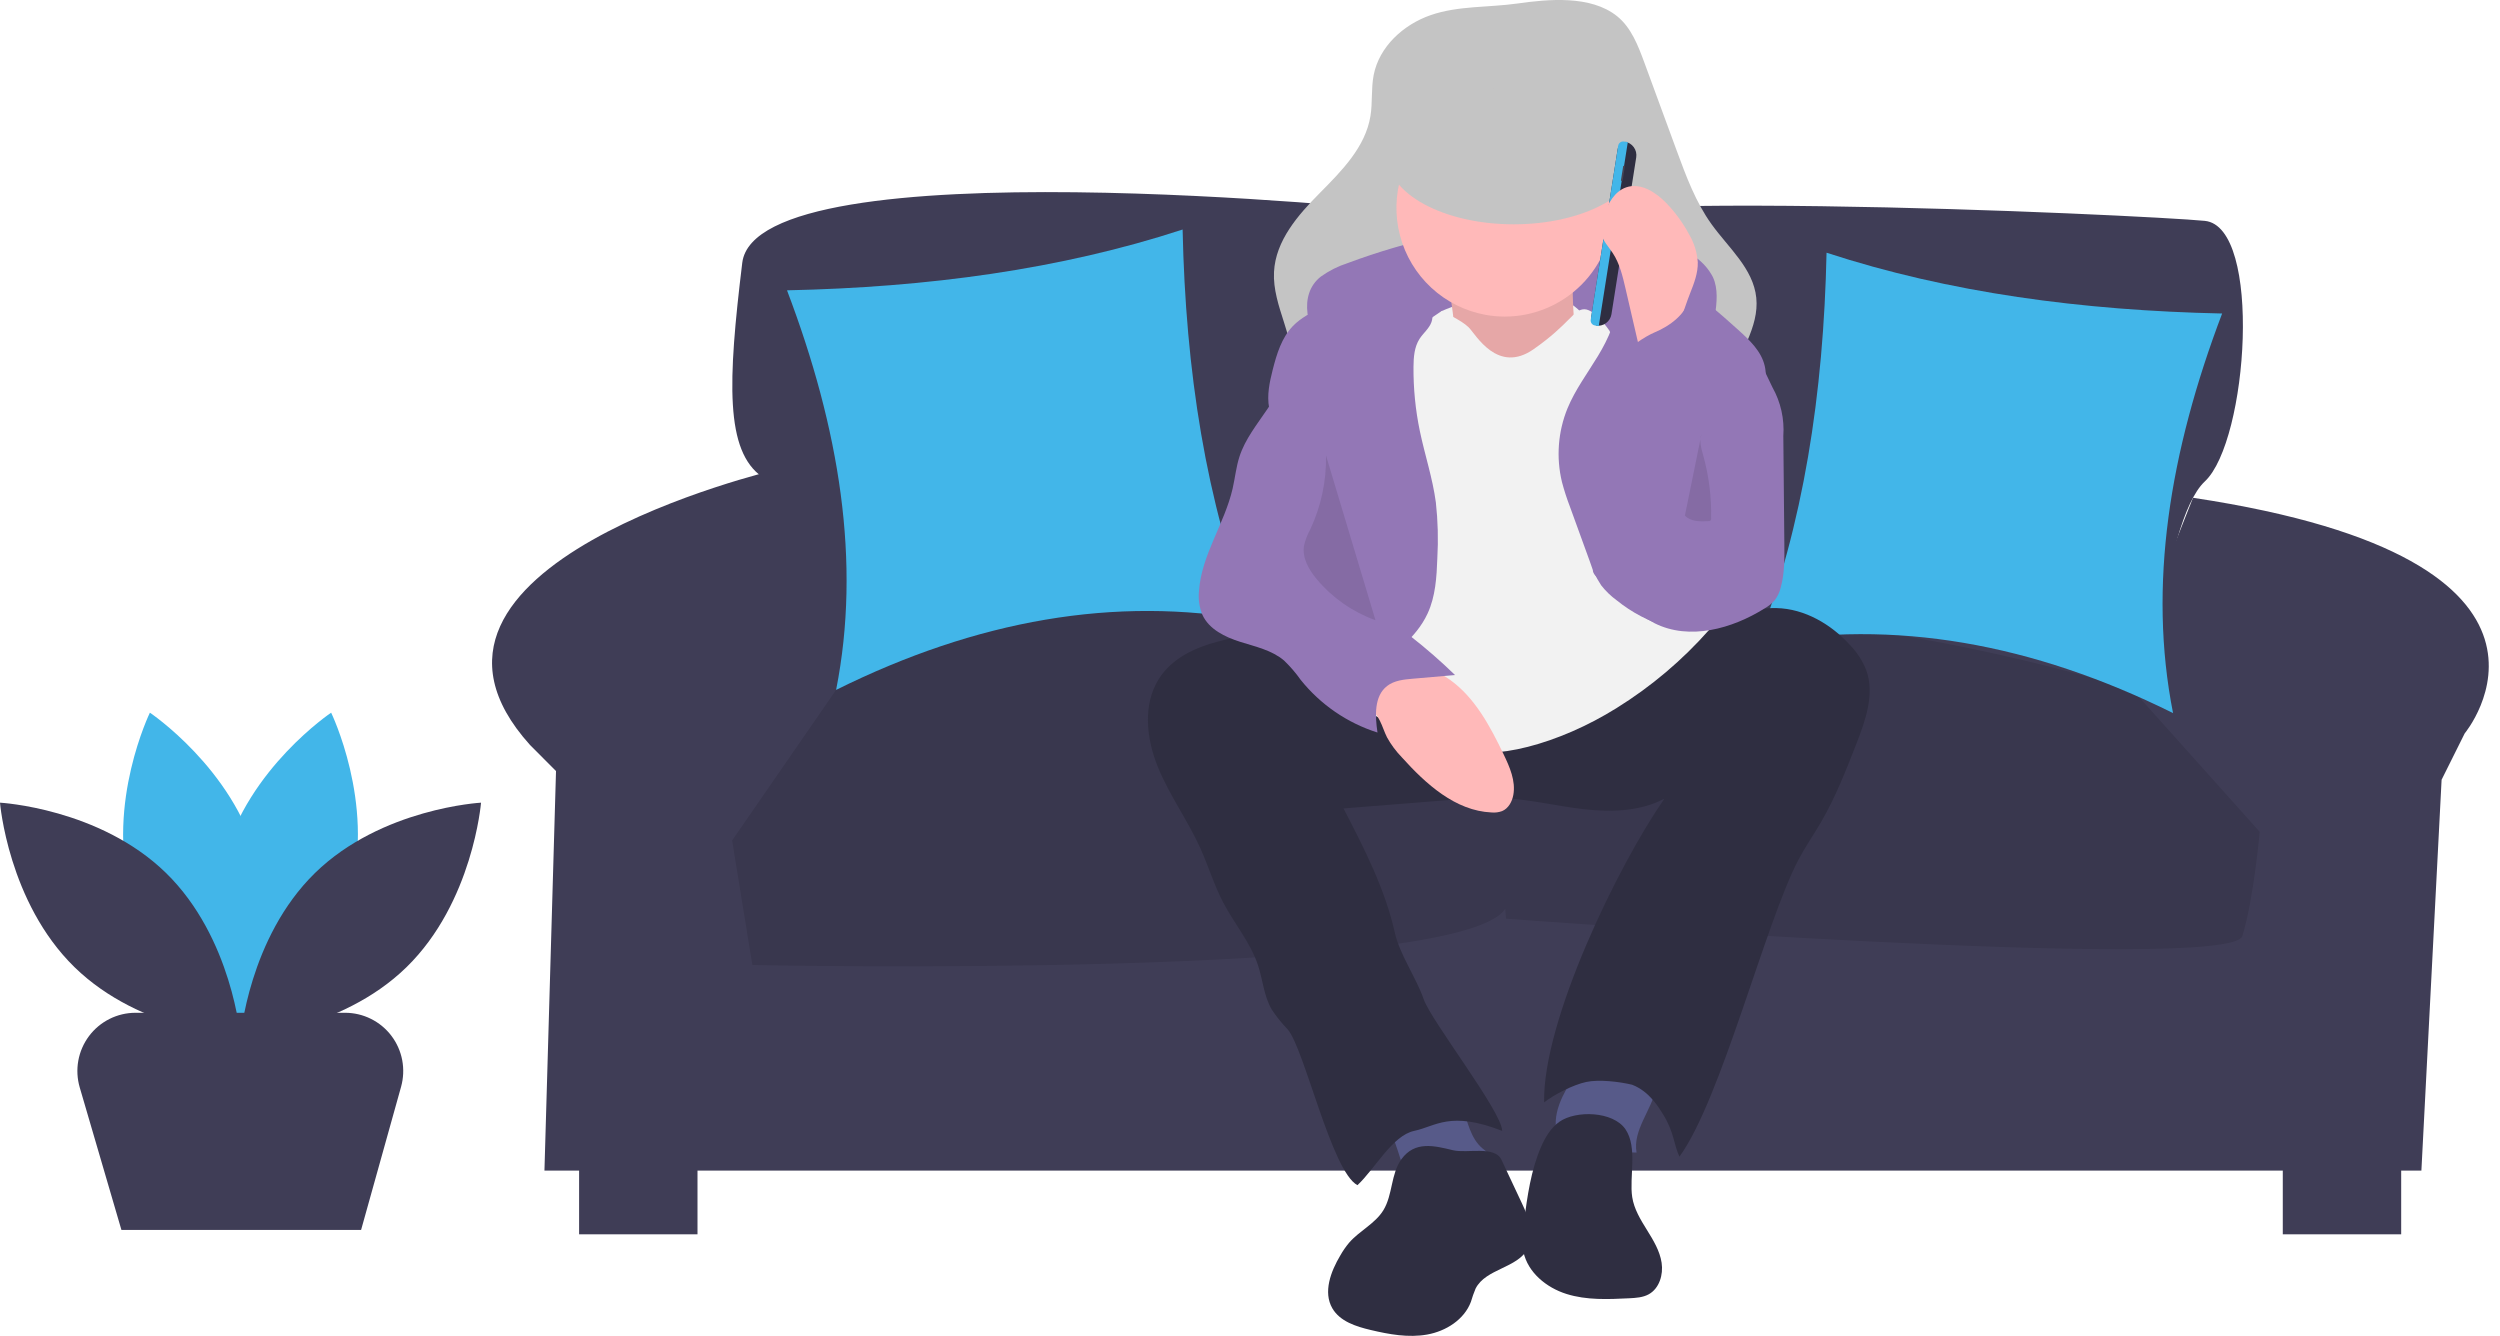 <svg width="131" height="70" viewBox="0 0 131 70" fill="none" xmlns="http://www.w3.org/2000/svg">
<path d="M125.822 59.975H119.618V64.678H125.822V59.975Z" fill="#3F3D56"/>
<path d="M105.521 57.577C105.521 57.577 106.33 47.473 119.683 46.322L105.521 57.577Z" fill="#F2F2F2"/>
<path d="M101.417 55.317C101.417 55.317 104.344 45.615 92.332 39.654L101.417 55.317Z" fill="#F2F2F2"/>
<path d="M18.372 46.756C17.104 51.457 12.759 54.368 12.759 54.368C12.759 54.368 10.472 49.658 11.74 44.957C13.008 40.255 17.352 37.344 17.352 37.344C17.352 37.344 19.64 42.054 18.372 46.756Z" fill="#42B6E9"/>
<path d="M6.834 46.756C8.102 51.457 12.447 54.368 12.447 54.368C12.447 54.368 14.734 49.658 13.466 44.957C12.198 40.255 7.854 37.344 7.854 37.344C7.854 37.344 5.566 42.054 6.834 46.756Z" fill="#42B6E9"/>
<path d="M8.698 45.743C12.178 49.141 12.603 54.363 12.603 54.363C12.603 54.363 7.386 54.077 3.905 50.68C0.425 47.283 0 42.06 0 42.06C0 42.06 5.218 42.346 8.698 45.743Z" fill="#3F3D56"/>
<path d="M16.508 45.743C13.028 49.141 12.603 54.363 12.603 54.363C12.603 54.363 17.82 54.077 21.301 50.68C24.781 47.283 25.206 42.06 25.206 42.06C25.206 42.06 19.989 42.346 16.508 45.743Z" fill="#3F3D56"/>
<path d="M78.235 12.256C78.235 12.256 76.722 10.739 73.241 11.042C73.241 11.042 39.651 7.552 38.894 13.773C38.138 19.994 37.986 23.635 39.953 25C39.953 25 46.384 30.842 43.055 36.001L41.239 39.035L112.506 38.428C112.506 38.428 113.263 27.352 115.532 25.228C117.802 23.104 118.559 11.877 115.532 11.573C112.506 11.27 77.402 9.601 78.235 12.256Z" fill="#3F3D56"/>
<path d="M74.958 0.796C73.546 1.287 72.267 2.437 71.978 3.945C71.844 4.643 71.926 5.37 71.813 6.072C71.552 7.702 70.311 8.947 69.167 10.103C68.023 11.259 66.841 12.602 66.758 14.252C66.666 16.058 67.937 17.75 67.717 19.545C67.462 21.63 65.326 22.98 64.798 25.01C64.446 26.366 64.878 27.826 65.588 29.022C66.942 31.303 69.257 32.851 71.722 33.681C74.187 34.511 76.813 34.685 79.406 34.713C82.563 34.747 85.991 34.468 88.363 32.319C89.718 31.081 90.569 29.36 90.746 27.502C90.971 25.013 89.963 22.441 90.658 20.046C91.096 18.539 92.192 17.162 92.029 15.598C91.869 14.069 90.573 12.985 89.685 11.749C88.855 10.595 88.352 9.233 87.858 7.89L86.17 3.295C85.838 2.391 85.474 1.441 84.734 0.848C83.349 -0.262 81.123 -0.044 79.504 0.185C78.001 0.398 76.402 0.293 74.958 0.796Z" fill="#C4C4C4"/>
<path d="M40.634 24.623C40.634 24.623 19.3 29.63 27.773 39.037L29.135 40.403L28.529 61.34H126.881L127.94 40.858L129.15 38.43C129.15 38.43 136.688 29.365 114.914 26.084L110.993 36.002L44.72 35.547C44.72 35.547 44.266 24.32 40.634 24.623Z" fill="#3F3D56"/>
<path d="M36.549 59.975H30.345V64.678H36.549V59.975Z" fill="#3F3D56"/>
<path d="M77.084 36.078C77.084 36.078 62.271 25.534 43.812 36.154L38.364 44.044L39.424 50.568C39.424 50.568 77.705 51.175 78.159 47.078C78.613 42.982 77.084 36.078 77.084 36.078Z" fill="#3F3D56"/>
<path d="M111.75 36.152C111.75 36.152 85.762 27.807 77.951 36.152L78.915 48.138C78.915 48.138 116.894 51.021 117.499 49.049C118.105 47.076 118.407 43.587 118.407 43.587L111.75 36.152Z" fill="#3F3D56"/>
<path opacity="0.1" d="M111.75 36.152C111.75 36.152 85.762 27.807 77.951 36.152L77.972 36.419C77.947 36.295 77.932 36.228 77.932 36.228C77.932 36.228 62.271 25.531 43.812 36.152L38.364 44.041L39.424 50.566C39.424 50.566 76.492 51.356 78.874 47.618L78.915 48.138C78.915 48.138 116.894 51.021 117.499 49.048C118.105 47.076 118.407 43.586 118.407 43.586L111.75 36.152Z" fill="black"/>
<path d="M41.239 15.213C48.594 15.057 55.565 14.121 61.969 12.027C62.125 19.413 63.184 26.321 65.6 32.51C58.441 31.206 51.175 32.496 43.812 36.151C45.134 29.475 43.991 22.456 41.239 15.213Z" fill="#42B6E9"/>
<path d="M116.44 16.428C109.086 16.271 102.115 15.336 95.711 13.242C95.555 20.628 94.496 27.536 92.08 33.725C99.239 32.42 106.505 33.711 113.868 37.366C112.546 30.689 113.689 23.671 116.44 16.428Z" fill="#42B6E9"/>
<path d="M69.213 14.492C69.641 14.187 70.114 13.949 70.614 13.788C73.788 12.604 77.113 11.878 80.49 11.632C83.426 11.423 86.609 11.671 88.903 13.522C89.259 13.784 89.551 14.125 89.756 14.519C90.044 15.143 89.957 15.869 89.864 16.551C89.843 16.815 89.776 17.074 89.667 17.316C89.359 17.905 88.599 18.111 87.939 18.041C87.279 17.97 86.659 17.69 86.008 17.56C85.605 17.49 85.198 17.448 84.789 17.436L80.706 17.214C78.167 17.076 75.595 16.941 73.104 17.454C72.337 17.593 71.597 17.849 70.908 18.213C70.339 18.534 69.956 18.993 69.428 18.402C68.501 17.362 67.987 15.452 69.213 14.492Z" fill="#9377B6"/>
<path d="M75.54 16.301C75.54 16.301 81.031 13.833 83.115 16.681C85.198 19.529 81.978 18.39 81.978 18.39L78.38 19.529L74.403 18.77L75.54 16.301Z" fill="#F2F2F2"/>
<path d="M75.823 14.498C75.823 14.498 76.581 18.106 76.013 19.055C75.445 20.005 79.232 21.334 79.232 21.334L82.83 19.815C82.83 19.815 81.883 13.928 82.83 12.789L75.823 14.498Z" fill="#FFB9B9"/>
<path opacity="0.1" d="M75.823 14.498C75.823 14.498 76.581 18.106 76.013 19.055C75.445 20.005 79.232 21.334 79.232 21.334L82.83 19.815C82.83 19.815 81.883 13.928 82.83 12.789L75.823 14.498Z" fill="black"/>
<path d="M72.275 57.879C72.817 58.92 73.168 60.049 73.526 61.167C73.532 61.205 73.545 61.24 73.565 61.272C73.585 61.304 73.612 61.331 73.643 61.352C73.674 61.373 73.709 61.387 73.746 61.393C73.784 61.4 73.822 61.398 73.858 61.388L77.226 61.385C77.642 61.384 78.2 61.25 78.195 60.834C78.192 60.541 77.894 60.358 77.672 60.168C77.055 59.64 76.894 58.77 76.639 57.999C76.143 56.513 75.186 55.225 73.909 54.322C73.736 54.186 73.537 54.088 73.325 54.032C73.112 54.002 72.894 54.013 72.685 54.067C72.094 54.187 69.886 54.596 70.303 55.459C70.482 55.83 71.148 56.217 71.427 56.563C71.752 56.973 72.036 57.413 72.275 57.879Z" fill="#575A89"/>
<path d="M83.988 53.962C83.87 54.212 83.737 54.456 83.592 54.691C83.104 55.498 82.528 56.251 82.074 57.078C81.791 57.593 81.552 58.151 81.521 58.739C81.489 59.326 81.696 59.952 82.163 60.308C82.653 60.68 83.323 60.697 83.931 60.611C84.538 60.524 85.142 60.349 85.755 60.395C85.548 59.224 86.533 58.194 86.779 57.03C86.849 56.704 86.859 56.365 86.952 56.044C87.052 55.751 87.179 55.468 87.333 55.199C87.823 54.241 88.17 53.216 88.362 52.156C88.385 52.028 85.367 52.007 85.084 52.068C84.201 52.26 84.33 53.227 83.988 53.962Z" fill="#575A89"/>
<path d="M60.731 35.564C59.87 36.915 60.068 38.707 60.673 40.192C61.278 41.677 62.241 42.989 62.9 44.451C63.32 45.383 63.615 46.371 64.088 47.277C64.674 48.399 65.529 49.388 65.923 50.591C66.173 51.358 66.231 52.199 66.637 52.896C66.882 53.269 67.162 53.617 67.473 53.937C68.347 54.941 69.778 61.392 71.13 62.103C72.048 61.25 72.963 59.498 74.104 59.258C75.245 59.018 75.975 58.191 78.713 59.258C78.713 58.262 74.984 53.484 74.6 52.357C74.229 51.268 73.343 50.012 73.093 48.888C72.58 46.584 71.485 44.458 70.4 42.362L75.975 41.918C76.885 41.827 77.799 41.793 78.713 41.816C80.152 41.884 81.562 42.238 82.993 42.402C84.424 42.565 85.938 42.522 87.214 41.851C84.775 45.36 80.832 53.488 80.912 57.764C81.457 57.34 82.436 56.844 83.11 56.697C83.784 56.55 84.85 56.68 85.521 56.839C86.443 57.195 86.93 58.048 87.152 58.404C87.729 59.329 87.704 59.986 88.003 60.609C90.188 57.616 92.51 48.324 94.242 45.046C94.597 44.372 95.034 43.744 95.418 43.086C96.178 41.783 96.729 40.372 97.277 38.967C97.761 37.725 98.249 36.343 97.784 35.094C97.591 34.62 97.311 34.187 96.957 33.818C95.958 32.713 94.568 31.896 93.081 31.863C90.8 31.81 88.915 33.506 86.913 34.606C84.556 35.901 81.806 36.416 79.124 36.225C76.375 36.03 73.75 35.128 71.13 34.333C69.82 33.917 68.488 33.573 67.141 33.301C66.018 33.09 64.948 33.324 63.841 33.612C62.636 33.926 61.425 34.475 60.731 35.564Z" fill="#2F2E41"/>
<path d="M84.535 10.892C84.534 12.403 83.935 13.851 82.87 14.919C81.804 15.987 80.36 16.588 78.854 16.589C78.515 16.589 78.177 16.559 77.844 16.498C76.781 16.305 75.795 15.813 75.001 15.078C74.207 14.343 73.638 13.396 73.362 12.349C73.085 11.302 73.113 10.197 73.44 9.165C73.768 8.132 74.382 7.215 75.211 6.52C76.04 5.826 77.05 5.383 78.121 5.243C79.193 5.103 80.281 5.273 81.26 5.732C82.239 6.19 83.067 6.92 83.647 7.834C84.227 8.748 84.535 9.809 84.535 10.892Z" fill="#FFB9B9"/>
<path d="M75.539 16.3C75.539 16.3 76.581 16.775 76.96 17.154C77.338 17.534 78.475 19.623 80.368 18.294C82.262 16.965 82.452 16.205 83.02 16.205C83.588 16.205 84.345 17.344 84.345 17.344L89.553 33.011C88.15 34.599 86.523 35.974 84.724 37.093C81.694 38.992 78.096 39.941 76.392 39.182C74.687 38.422 71.468 37.853 70.9 36.334C70.332 34.814 69.385 30.257 69.385 30.257L72.036 18.674L75.539 16.3Z" fill="#F2F2F2"/>
<path d="M74.808 32.144C75.221 31.25 75.281 30.237 75.316 29.253C75.372 28.277 75.346 27.299 75.239 26.328C75.071 25.058 74.659 23.834 74.398 22.579C74.17 21.479 74.059 20.358 74.067 19.234C74.071 18.721 74.108 18.181 74.387 17.752C74.581 17.452 74.885 17.219 75.007 16.883C75.245 16.223 74.656 15.533 74.011 15.261C73.244 14.938 72.367 14.96 71.56 15.163C70.753 15.365 70 15.738 69.254 16.108C68.715 16.376 68.165 16.652 67.747 17.085C67.159 17.695 66.901 18.545 66.692 19.367C66.525 20.024 66.377 20.711 66.504 21.377C66.71 22.46 67.591 23.275 68.06 24.272C68.605 25.429 68.568 26.779 68.351 28.04C68.135 29.302 67.75 30.535 67.631 31.81C67.513 33.085 67.695 34.455 68.491 35.456C68.816 35.863 69.696 36.83 70.29 36.72C70.757 36.634 71.434 35.604 71.81 35.277C72.896 34.334 74.185 33.495 74.808 32.144Z" fill="#9377B6"/>
<path d="M84.73 15.68C84.747 16.739 84.281 17.746 83.734 18.652C83.186 19.558 82.543 20.414 82.139 21.393C81.638 22.619 81.536 23.972 81.847 25.259C81.963 25.697 82.102 26.129 82.265 26.552L83.302 29.406C83.442 29.855 83.644 30.281 83.904 30.673C84.138 30.973 84.414 31.238 84.722 31.462C85.51 32.1 86.417 32.574 87.39 32.857C88.366 33.116 89.434 33.1 90.356 32.688C90.456 28.819 91.076 24.981 92.199 21.279C92.407 20.595 92.633 19.875 92.473 19.179C92.294 18.399 91.669 17.814 91.076 17.279C89.26 15.644 87.262 13.926 84.832 13.706C83.425 13.578 84.718 14.915 84.73 15.68Z" fill="#9377B6"/>
<path d="M72.302 37.762C72.447 38.044 72.536 38.352 72.679 38.636C72.889 39.016 73.149 39.367 73.451 39.678C74.718 41.086 76.265 42.488 78.154 42.573C78.342 42.591 78.531 42.567 78.708 42.503C79.039 42.365 79.234 42.01 79.298 41.657C79.432 40.922 79.108 40.188 78.784 39.515C78.082 38.056 77.291 36.56 75.976 35.619C74.679 34.691 72.942 34.466 71.43 34.933C70.745 35.145 69.609 35.514 70.516 36.141C71.204 36.617 71.903 36.979 72.302 37.762Z" fill="#FFB9B9"/>
<path d="M73.439 60.737C72.874 61.506 72.987 62.606 72.487 63.419C72.054 64.123 71.237 64.493 70.695 65.117C70.521 65.325 70.367 65.547 70.234 65.782C69.731 66.627 69.322 67.71 69.817 68.559C70.216 69.242 71.053 69.509 71.822 69.691C72.792 69.921 73.801 70.106 74.784 69.93C75.766 69.754 76.725 69.151 77.076 68.214C77.145 67.979 77.226 67.747 77.321 67.521C77.853 66.47 79.523 66.458 80.068 65.414C80.449 64.683 80.099 63.799 79.748 63.053L78.678 60.774C78.323 60.017 76.884 60.452 76.133 60.271C75.154 60.035 74.143 59.774 73.439 60.737Z" fill="#2F2E41"/>
<path d="M81.715 58.779C81.261 59.099 80.967 59.599 80.747 60.109C80.217 61.334 80.035 62.678 79.859 64.001C79.788 64.531 79.718 65.074 79.828 65.597C80.056 66.678 81.033 67.474 82.085 67.804C83.136 68.135 84.263 68.084 85.364 68.03C85.717 68.012 86.085 67.991 86.395 67.82C86.948 67.514 87.164 66.795 87.069 66.169C86.974 65.543 86.633 64.986 86.299 64.448C85.965 63.911 85.624 63.354 85.528 62.728C85.367 61.675 85.821 60.13 85.176 59.177C84.53 58.222 82.578 58.173 81.715 58.779Z" fill="#2F2E41"/>
<path d="M79.317 11.754C82.973 11.754 85.936 10.153 85.936 8.179C85.936 6.204 82.973 4.604 79.317 4.604C75.662 4.604 72.699 6.204 72.699 8.179C72.699 10.153 75.662 11.754 79.317 11.754Z" fill="#C4C4C4"/>
<path d="M66.412 21.433C65.871 22.235 65.246 23.006 64.948 23.927C64.772 24.469 64.718 25.041 64.591 25.596C64.169 27.445 62.949 29.087 62.826 30.979C62.783 31.4 62.845 31.825 63.005 32.215C63.355 32.979 64.193 33.381 64.992 33.634C65.791 33.887 66.649 34.069 67.287 34.614C67.608 34.923 67.899 35.261 68.156 35.625C69.197 36.923 70.596 37.883 72.18 38.385C72.054 37.521 71.996 36.48 72.684 35.946C73.057 35.657 73.556 35.605 74.025 35.565L76.244 35.372C74.764 33.933 73.134 32.659 71.38 31.573C70.766 31.193 70.099 30.792 69.819 30.125C69.643 29.709 69.646 29.242 69.642 28.79C69.626 27.136 69.487 25.484 69.224 23.851C69.041 22.716 68.799 21.592 68.522 20.477C68.445 20.164 67.986 18.76 67.421 19.088C67.288 19.166 67.163 20.057 67.086 20.241C66.901 20.66 66.675 21.059 66.412 21.433Z" fill="#9377B6"/>
<path opacity="0.1" d="M69.483 23.867C69.508 25.209 69.224 26.538 68.653 27.751C68.504 28.019 68.395 28.307 68.328 28.606C68.228 29.245 68.591 29.863 69.005 30.358C69.822 31.331 70.881 32.071 72.076 32.5" fill="black"/>
<path d="M83.62 17.062L83.754 17.083C83.637 17.065 83.532 17 83.463 16.904C83.393 16.808 83.364 16.688 83.383 16.571L84.764 7.817C84.783 7.7 84.847 7.595 84.943 7.525C85.039 7.455 85.158 7.426 85.275 7.445L85.142 7.424C85.235 7.439 85.324 7.472 85.404 7.521C85.484 7.57 85.554 7.635 85.609 7.711C85.665 7.788 85.705 7.874 85.727 7.966C85.749 8.058 85.752 8.153 85.738 8.246L84.441 16.464C84.426 16.558 84.393 16.647 84.344 16.727C84.294 16.808 84.23 16.878 84.154 16.933C84.078 16.989 83.991 17.029 83.9 17.051C83.808 17.073 83.713 17.077 83.62 17.062Z" fill="#2F2E41"/>
<path d="M85.094 7.416L85.297 7.449L83.775 17.087L83.573 17.054C83.539 17.049 83.506 17.037 83.476 17.019C83.447 17 83.421 16.977 83.401 16.949C83.38 16.921 83.366 16.889 83.358 16.855C83.35 16.821 83.348 16.786 83.354 16.752L84.793 7.636C84.798 7.602 84.81 7.569 84.828 7.539C84.846 7.51 84.87 7.484 84.898 7.464C84.926 7.443 84.958 7.429 84.992 7.42C85.025 7.412 85.06 7.411 85.094 7.416Z" fill="#42B6E9"/>
<path d="M85.122 8.696L85.082 8.69C85.068 8.687 85.055 8.697 85.053 8.711L84.937 9.447C84.935 9.461 84.944 9.474 84.958 9.476L84.998 9.482C85.011 9.484 85.025 9.475 85.027 9.461L85.143 8.725C85.145 8.711 85.136 8.698 85.122 8.696Z" fill="#464353"/>
<path d="M88.557 15.381C88.766 14.853 88.979 14.307 88.964 13.74C88.928 13.226 88.773 12.727 88.51 12.283C88.191 11.688 87.793 11.14 87.326 10.653C86.77 10.073 85.967 9.555 85.209 9.818C84.607 10.027 84.264 10.656 84.042 11.254C83.909 11.546 83.857 11.868 83.89 12.188C83.964 12.6 84.281 12.916 84.511 13.265C84.871 13.813 85.026 14.467 85.174 15.107L85.545 16.71L86.183 19.464C86.166 19.391 87.368 18.25 87.51 18.007C87.97 17.225 88.223 16.225 88.557 15.381Z" fill="#FFB9B9"/>
<path d="M91.969 18.403L92.875 20.293C93.311 21.07 93.51 21.958 93.446 22.848L93.5 28.516C93.507 29.274 93.513 30.043 93.314 30.773C93.257 31.017 93.151 31.247 93.001 31.447C92.848 31.62 92.667 31.767 92.466 31.88C90.751 32.955 88.527 33.565 86.715 32.665C86.3 32.443 85.906 32.185 85.536 31.893C84.814 31.357 84.081 30.81 83.541 30.09C82.976 29.337 85.575 26.47 85.195 25.608C84.514 24.062 84.891 20.398 83.833 19.083C83.679 18.892 85.078 19.064 85.073 18.819C85.061 18.322 86.25 17.604 86.708 17.414C87.491 17.091 88.393 16.433 88.524 15.594C90.189 17.783 85.513 24.4 88.141 25.2C88.182 25.226 88.23 25.241 88.279 25.242C88.328 25.244 88.376 25.232 88.419 25.208C88.461 25.184 88.497 25.149 88.521 25.107C88.546 25.065 88.559 25.016 88.558 24.967C88.707 24.341 88.76 23.697 88.869 23.063C89.069 21.909 89.454 20.794 90.01 19.763C90.321 19.185 91.329 17.069 91.969 18.403Z" fill="#9377B6"/>
<path opacity="0.1" d="M89.159 22.738C89.026 23.098 89.147 23.496 89.25 23.866C89.548 24.94 89.687 26.051 89.663 27.165C89.668 27.184 89.667 27.204 89.662 27.224C89.656 27.243 89.646 27.26 89.632 27.275C89.618 27.289 89.601 27.299 89.582 27.305C89.563 27.311 89.543 27.312 89.523 27.308C89.086 27.335 88.586 27.338 88.289 27.015" fill="black"/>
<path d="M18.921 64.45H6.363L4.178 56.982C4.045 56.527 4.019 56.047 4.103 55.58C4.187 55.113 4.379 54.673 4.662 54.293C4.946 53.913 5.314 53.605 5.737 53.393C6.16 53.181 6.626 53.07 7.099 53.07H18.085C18.555 53.07 19.019 53.179 19.439 53.389C19.86 53.598 20.227 53.903 20.511 54.278C20.795 54.653 20.988 55.09 21.076 55.552C21.163 56.015 21.143 56.492 21.017 56.946L18.921 64.45Z" fill="#3F3D56"/>
</svg>
